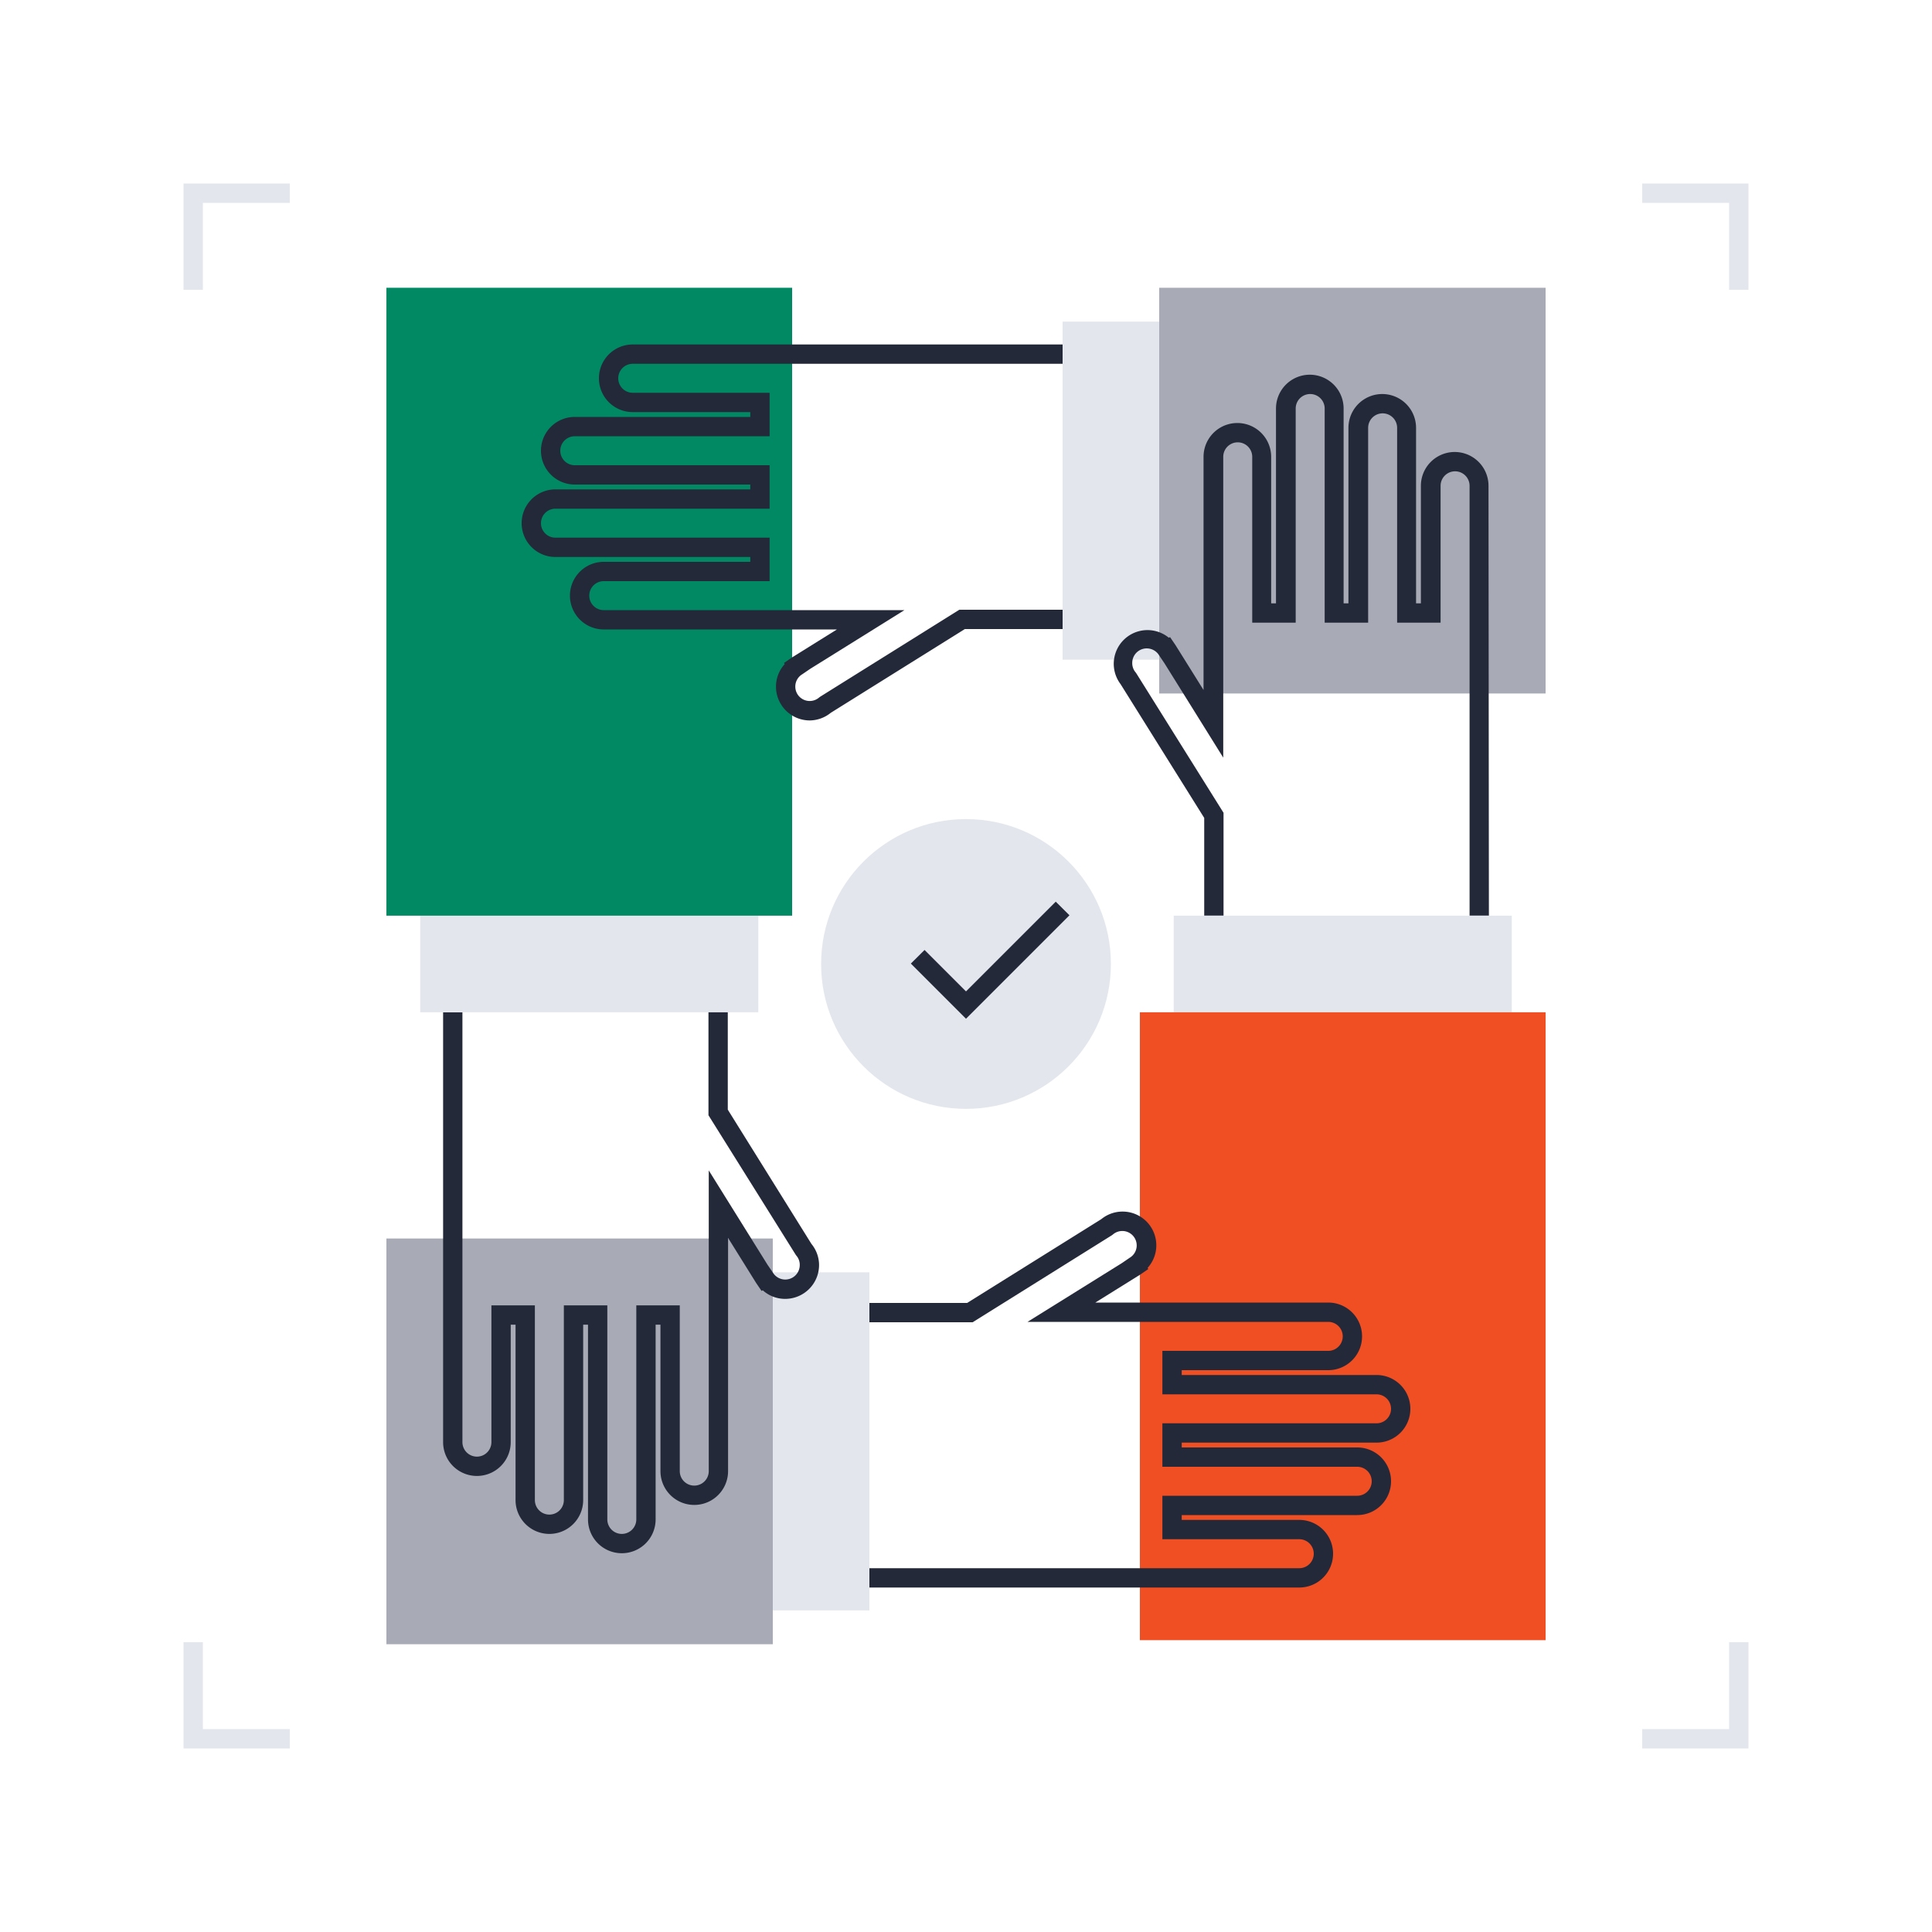 <svg id="Layer_1" data-name="Layer 1" xmlns="http://www.w3.org/2000/svg" viewBox="0 0 200 200"><defs><style>.cls-1{fill:#e3e6ec}.cls-2{fill:#a8abb5}.cls-3{fill:#232939}.cls-4{fill:#f04e23}.cls-5{fill:#008963}</style></defs><title>onas_8</title><path class="cls-1" d="M21 30h-2V19h11v2h-9v9zm9 151H19v-11h2v9h9v2zm151 0h-11v-2h9v-9h2v11zm0-151h-2v-9h-9v-2h11v11zm-71 3.29h10v35h-10z"/><path class="cls-2" d="M120 29.79h40v42h-40z"/><path class="cls-3" d="M154.13 94.79h-2v-44.5a1.5 1.5 0 1 0-3 0v14.17h-4.5V44.29a1.5 1.5 0 1 0-3 0v20.17h-4.5V42.29a1.5 1.5 0 1 0-3 0v22.17h-4.5V47.29a1.5 1.5 0 1 0-3 0v31.14l-6.08-9.76-.56-.83a1.5 1.5 0 0 0-2.78.79 1.47 1.47 0 0 0 .37 1l.08.12 9 14.39v10.65h-2V84.67L116 70.82a3.49 3.49 0 0 1 5-4.8l.12-.07.56.82 2.91 4.66V47.29a3.5 3.5 0 1 1 7 0v15.17h.5V42.29a3.5 3.5 0 1 1 7 0v20.17h.5V44.29a3.5 3.5 0 1 1 7 0v18.17h.5V50.29a3.5 3.5 0 1 1 7 0z"/><path class="cls-1" d="M121.5 94.79h35v10h-35z"/><path class="cls-4" d="M118 104.79h42v65h-42z"/><path class="cls-3" d="M134.5 164.34H90v-2h44.5a1.5 1.5 0 0 0 0-3h-14.17v-4.5h20.17a1.5 1.5 0 0 0 0-3h-20.17v-4.5h22.17a1.5 1.5 0 0 0 0-3h-22.17v-4.5h17.17a1.5 1.5 0 0 0 0-3h-31.13l9.76-6.08.82-.56a1.48 1.48 0 0 0 .72-1.27 1.49 1.49 0 0 0-2.47-1.13l-.11.08-14.4 9H90v-2h10.12l13.88-8.67a3.49 3.49 0 0 1 5.7 2.71 3.46 3.46 0 0 1-.9 2.33l.07.12-.81.56-4.67 2.91h24.11a3.5 3.5 0 0 1 0 7h-15.17v.5h20.17a3.5 3.5 0 0 1 0 7h-20.17v.5h18.17a3.5 3.5 0 0 1 0 7h-18.17v.5h12.17a3.5 3.5 0 0 1 0 7z"/><path class="cls-1" d="M80 131.71h10v35H80z"/><path class="cls-2" d="M40 128.21h40v42H40z"/><path class="cls-3" d="M64.37 160.79a3.5 3.5 0 0 1-3.5-3.5v-20.16h-.5v18.16a3.5 3.5 0 0 1-7 0v-18.16h-.5v12.16a3.5 3.5 0 0 1-7 0v-44.5h2v44.5a1.5 1.5 0 0 0 3 0v-14.16h4.5v20.16a1.5 1.5 0 0 0 3 0v-20.16h4.5v22.16a1.5 1.5 0 1 0 3 0v-22.16h4.5v17.16a1.5 1.5 0 0 0 3 0v-31.13l6.08 9.76.56.82a1.5 1.5 0 0 0 2.78-.78 1.45 1.45 0 0 0-.37-1l-.08-.12-9-14.39v-10.7h2v10.12l8.66 13.9a3.46 3.46 0 0 1 .79 2.19 3.51 3.51 0 0 1-3.5 3.5 3.45 3.45 0 0 1-2.33-.89l-.12.07-.56-.82-2.91-4.67v24.14a3.5 3.5 0 0 1-7 0v-15.16h-.5v20.16a3.5 3.5 0 0 1-3.5 3.5z"/><path class="cls-1" d="M43.5 94.79h35v10h-35z"/><path class="cls-5" d="M40 29.79h42v65H40z"/><path class="cls-3" d="M83.83 74.58a3.5 3.5 0 0 1-3.5-3.5 3.46 3.46 0 0 1 .9-2.33l-.07-.12.81-.56 4.67-2.91H62.5a3.5 3.5 0 0 1 0-7h15.17v-.5H57.5a3.5 3.5 0 0 1 0-7h20.17v-.5H59.5a3.5 3.5 0 0 1 0-7h18.17v-.5H65.5a3.5 3.5 0 0 1 0-7H110v2H65.5a1.5 1.5 0 0 0 0 3h14.17v4.5H59.5a1.5 1.5 0 0 0 0 3h20.17v4.5H57.5a1.5 1.5 0 0 0 0 3h22.17v4.5H62.5a1.5 1.5 0 0 0 0 3h31.13l-9.76 6.08-.82.56a1.48 1.48 0 0 0-.72 1.27 1.49 1.49 0 0 0 2.47 1.13l.11-.08 14.4-9H110v2H99.88L86 73.79a3.51 3.51 0 0 1-2.17.79z"/><circle class="cls-1" cx="100" cy="99.79" r="15"/><path class="cls-3" d="M100 105.46l-5.71-5.71 1.42-1.41 4.29 4.29 9.29-9.29 1.42 1.41L100 105.46z"/></svg>